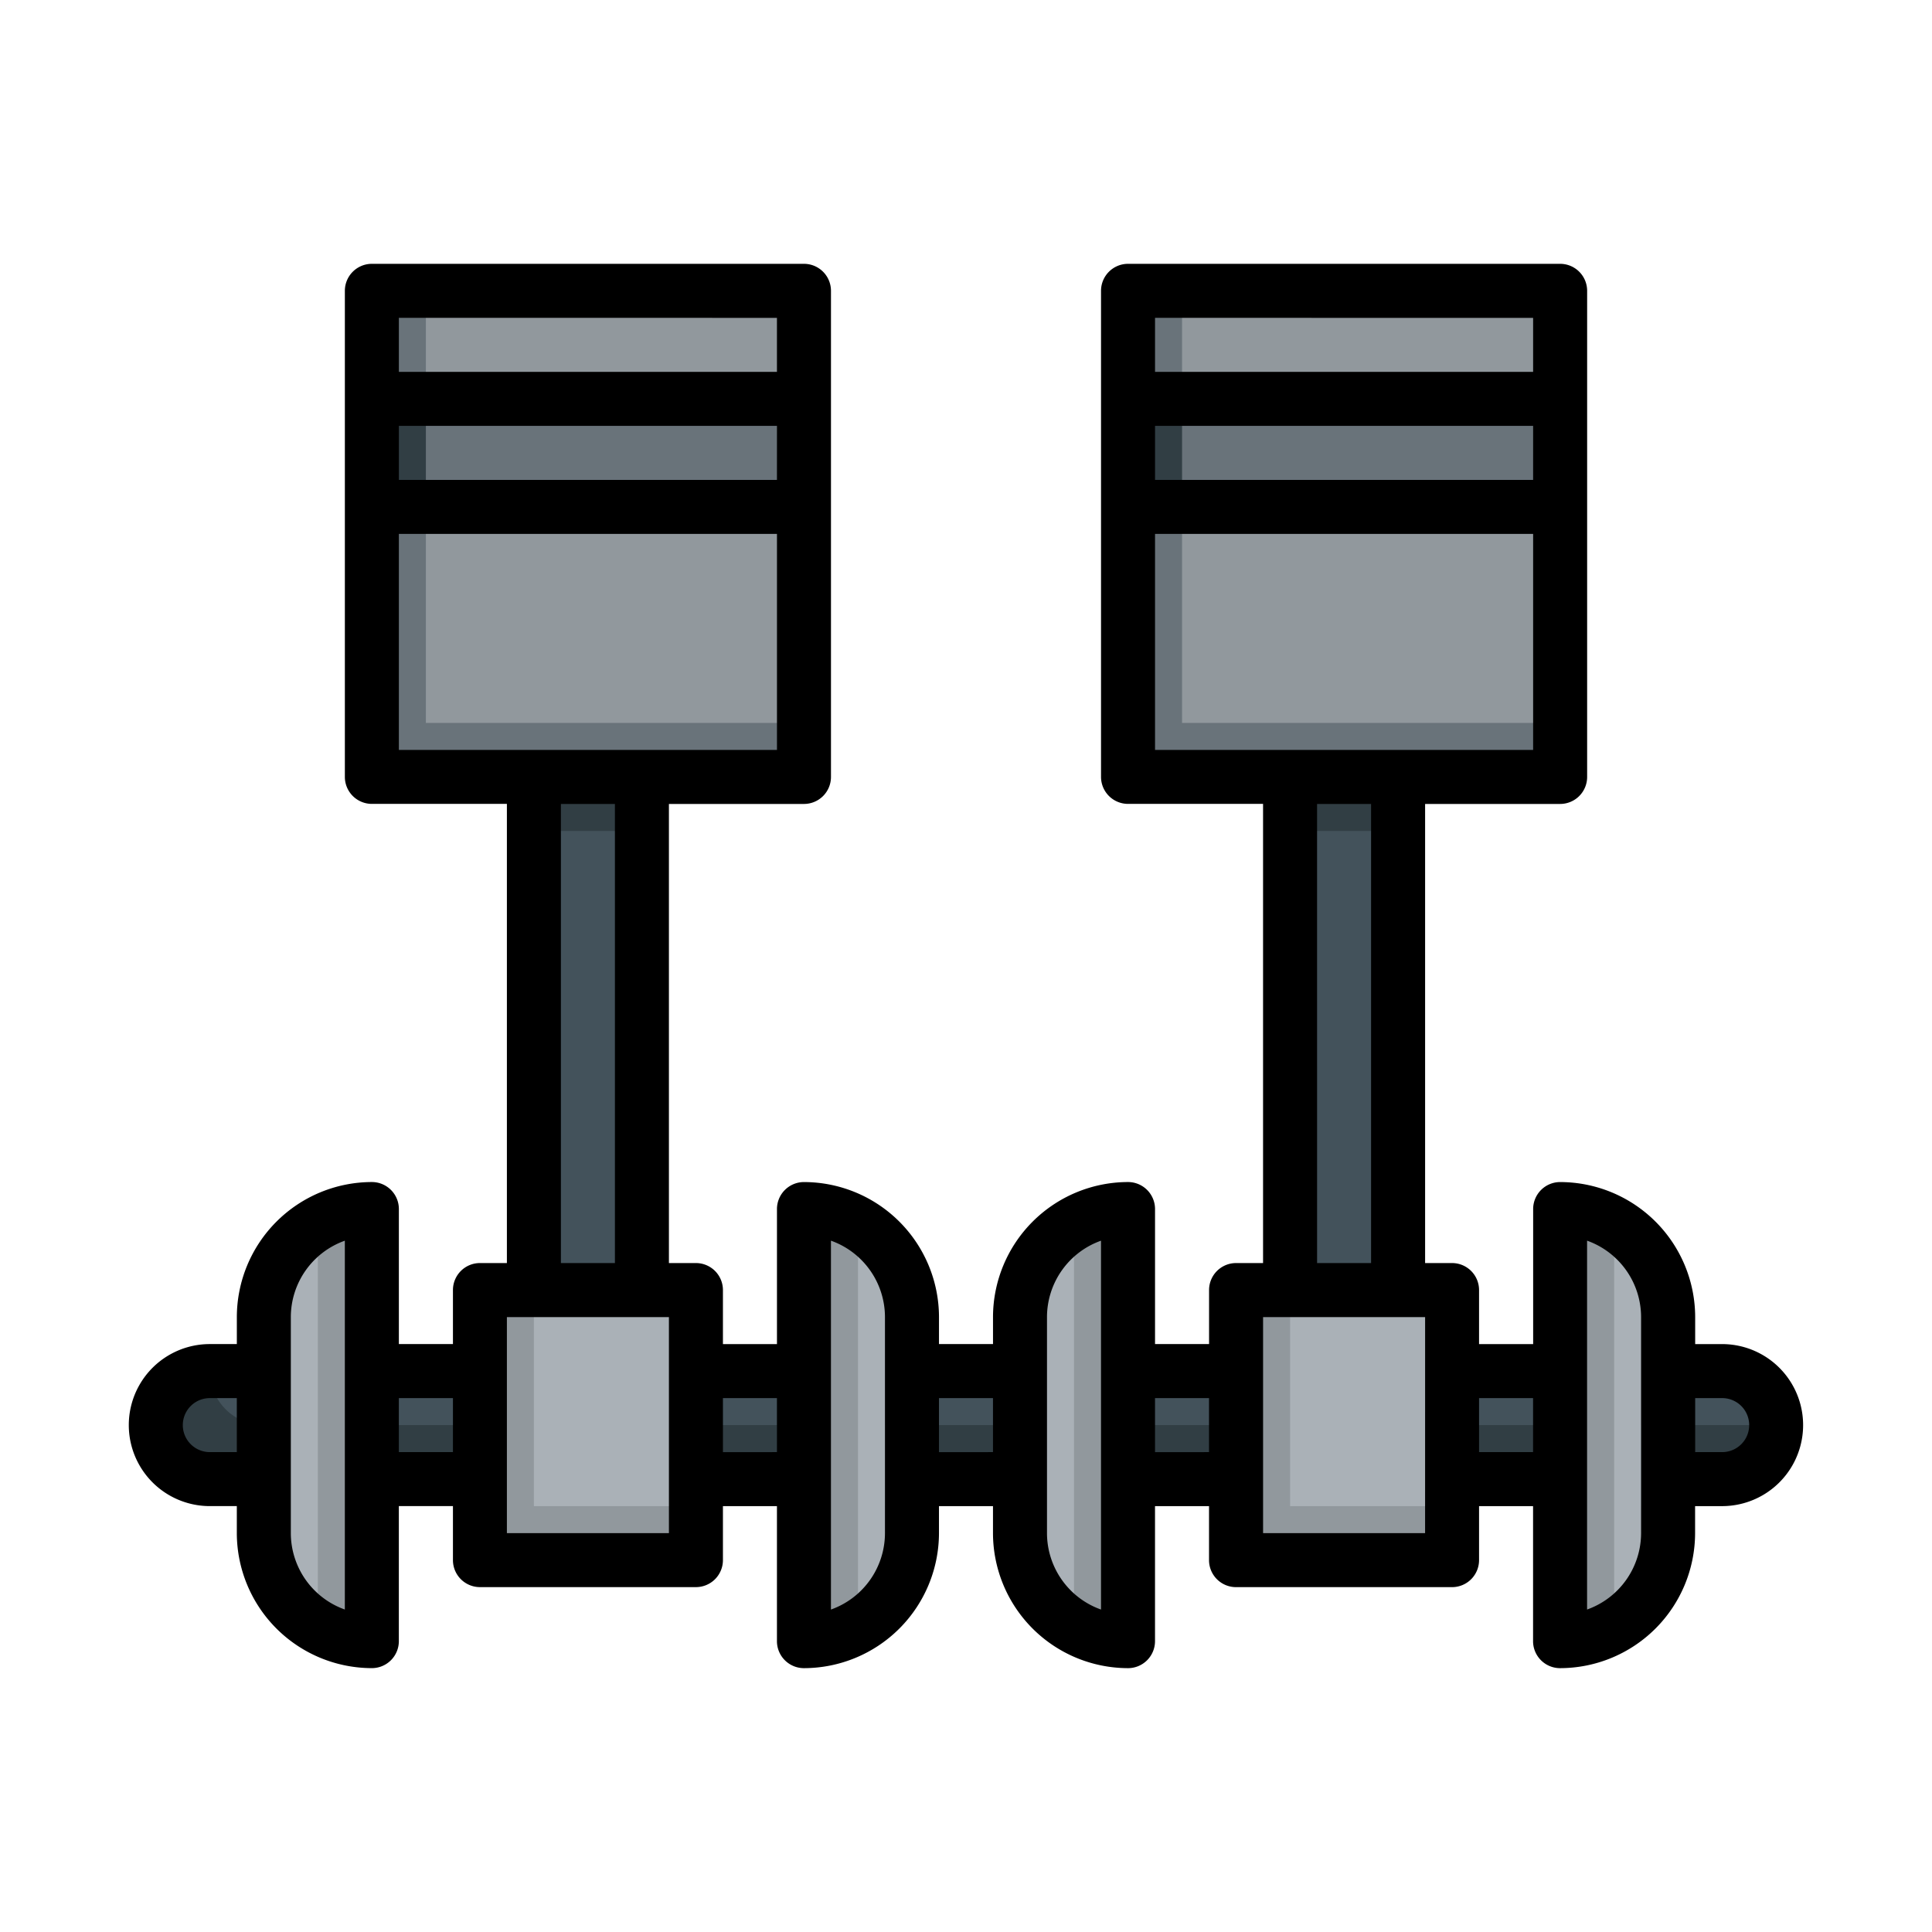 <svg xmlns="http://www.w3.org/2000/svg" width="90" height="90" viewBox="0 0 90 90">
  <g id="Group_1118019" data-name="Group 1118019" transform="translate(-1080.475 -699)">
    <rect id="Rectangle_409911" data-name="Rectangle 409911" width="90" height="90" transform="translate(1080.475 699)" fill="none"/>
    <g id="Layer_25" data-name="Layer 25" transform="translate(1085.475 705.29)">
      <rect id="Rectangle_409923" data-name="Rectangle 409923" width="76" height="5" rx="2" transform="translate(2 57.71)" fill="#313e44"/>
      <path id="Path_908528" data-name="Path 908528" d="M74.452,47H4a2.516,2.516,0,0,0,2.516,2.516H76.968A2.516,2.516,0,0,0,74.452,47Z" transform="translate(0.774 10.581)" fill="#43525b"/>
      <path id="Path_908529" data-name="Path 908529" d="M10,7H30.129V29.645H10Z" transform="translate(2.323 0.258)" fill="#69737a"/>
      <path id="Path_908530" data-name="Path 908530" d="M12,7H29.613V27.129H12Z" transform="translate(2.839 0.258)" fill="#91989d"/>
      <path id="Path_908531" data-name="Path 908531" d="M10,11H30.129v5.032H10Z" transform="translate(2.323 1.29)" fill="#313e44"/>
      <path id="Path_908532" data-name="Path 908532" d="M16,25h5.032V48.9H16Z" transform="translate(3.871 4.903)" fill="#313e44"/>
      <path id="Path_908533" data-name="Path 908533" d="M11.032,41V61.129A5.032,5.032,0,0,1,6,56.1V46.032A5.032,5.032,0,0,1,11.032,41Z" transform="translate(1.29 9.032)" fill="#91989d"/>
      <path id="Path_908534" data-name="Path 908534" d="M12,11H29.613v5.032H12Z" transform="translate(2.839 1.29)" fill="#69737a"/>
      <path id="Path_908535" data-name="Path 908535" d="M16,27h5.032V48.387H16Z" transform="translate(3.871 5.419)" fill="#43525b"/>
      <path id="Path_908536" data-name="Path 908536" d="M14,44H24.065V56.581H14Z" transform="translate(3.355 9.806)" fill="#91989d"/>
      <path id="Path_908537" data-name="Path 908537" d="M16,44h7.548V54.065H16Z" transform="translate(3.871 9.806)" fill="#aab1b7"/>
      <path id="Path_908538" data-name="Path 908538" d="M8.516,41.555A5.01,5.01,0,0,0,6,45.889V55.954a5.01,5.01,0,0,0,2.516,4.334Z" transform="translate(1.29 9.175)" fill="#aab1b7"/>
      <path id="Path_908539" data-name="Path 908539" d="M5.032,0V20.129A5.032,5.032,0,0,1,0,15.1V5.032A5.032,5.032,0,0,1,5.032,0Z" transform="translate(37.484 70.161) rotate(180)" fill="#91989d"/>
      <path id="Path_908540" data-name="Path 908540" d="M28,41.555a5.01,5.01,0,0,1,2.516,4.334V55.954A5.01,5.01,0,0,1,28,60.288Z" transform="translate(6.968 9.175)" fill="#aab1b7"/>
      <path id="Path_908541" data-name="Path 908541" d="M38,7H58.129V29.645H38Z" transform="translate(9.548 0.258)" fill="#69737a"/>
      <path id="Path_908542" data-name="Path 908542" d="M40,7H57.613V27.129H40Z" transform="translate(10.065 0.258)" fill="#91989d"/>
      <path id="Path_908543" data-name="Path 908543" d="M38,11H58.129v5.032H38Z" transform="translate(9.548 1.29)" fill="#313e44"/>
      <path id="Path_908544" data-name="Path 908544" d="M44,25h5.032V48.9H44Z" transform="translate(11.097 4.903)" fill="#313e44"/>
      <path id="Path_908545" data-name="Path 908545" d="M39.032,41V61.129A5.032,5.032,0,0,1,34,56.1V46.032A5.032,5.032,0,0,1,39.032,41Z" transform="translate(8.516 9.032)" fill="#91989d"/>
      <path id="Path_908546" data-name="Path 908546" d="M40,11H57.613v5.032H40Z" transform="translate(10.065 1.29)" fill="#69737a"/>
      <path id="Path_908547" data-name="Path 908547" d="M44,27h5.032V48.387H44Z" transform="translate(11.097 5.419)" fill="#43525b"/>
      <path id="Path_908548" data-name="Path 908548" d="M42,44H52.065V56.581H42Z" transform="translate(10.581 9.806)" fill="#91989d"/>
      <path id="Path_908549" data-name="Path 908549" d="M44,44h7.548V54.065H44Z" transform="translate(11.097 9.806)" fill="#aab1b7"/>
      <path id="Path_908550" data-name="Path 908550" d="M36.516,41.555A5.01,5.01,0,0,0,34,45.889V55.954a5.01,5.01,0,0,0,2.516,4.334Z" transform="translate(8.516 9.175)" fill="#aab1b7"/>
      <path id="Path_908551" data-name="Path 908551" d="M5.032,0V20.129A5.032,5.032,0,0,1,0,15.1V5.032A5.032,5.032,0,0,1,5.032,0Z" transform="translate(72.71 70.161) rotate(180)" fill="#91989d"/>
      <path id="Path_908552" data-name="Path 908552" d="M56,41.555a5.01,5.01,0,0,1,2.516,4.334V55.954A5.01,5.01,0,0,1,56,60.288Z" transform="translate(14.194 9.175)" fill="#aab1b7"/>
      <path id="Path_908553" data-name="Path 908553" d="M75.226,56.323H73.968V55.065a6.3,6.3,0,0,0-6.29-6.29,1.258,1.258,0,0,0-1.258,1.258v6.29H63.9V53.806a1.258,1.258,0,0,0-1.258-1.258H61.387V31.161h6.29A1.258,1.258,0,0,0,68.935,29.9V7.258A1.258,1.258,0,0,0,67.677,6H47.548A1.258,1.258,0,0,0,46.29,7.258V29.9a1.258,1.258,0,0,0,1.258,1.258h6.29V52.548H52.581a1.258,1.258,0,0,0-1.258,1.258v2.516H48.806v-6.29a1.258,1.258,0,0,0-1.258-1.258,6.3,6.3,0,0,0-6.29,6.29v1.258H38.742V55.065a6.3,6.3,0,0,0-6.29-6.29,1.258,1.258,0,0,0-1.258,1.258v6.29H28.677V53.806a1.258,1.258,0,0,0-1.258-1.258H26.161V31.161h6.29A1.258,1.258,0,0,0,33.71,29.9V7.258A1.258,1.258,0,0,0,32.452,6H12.323a1.258,1.258,0,0,0-1.258,1.258V29.9a1.258,1.258,0,0,0,1.258,1.258h6.29V52.548H17.355A1.258,1.258,0,0,0,16.1,53.806v2.516H13.581v-6.29a1.258,1.258,0,0,0-1.258-1.258,6.3,6.3,0,0,0-6.29,6.29v1.258H4.774a3.774,3.774,0,0,0,0,7.548H6.032v1.258a6.3,6.3,0,0,0,6.29,6.29,1.258,1.258,0,0,0,1.258-1.258v-6.29H16.1v2.516a1.258,1.258,0,0,0,1.258,1.258H27.419a1.258,1.258,0,0,0,1.258-1.258V63.871h2.516v6.29a1.258,1.258,0,0,0,1.258,1.258,6.3,6.3,0,0,0,6.29-6.29V63.871h2.516v1.258a6.3,6.3,0,0,0,6.29,6.29,1.258,1.258,0,0,0,1.258-1.258v-6.29h2.516v2.516a1.258,1.258,0,0,0,1.258,1.258H62.645A1.258,1.258,0,0,0,63.9,66.387V63.871h2.516v6.29a1.258,1.258,0,0,0,1.258,1.258,6.3,6.3,0,0,0,6.29-6.29V63.871h1.258a3.774,3.774,0,0,0,0-7.548ZM4.774,61.355a1.258,1.258,0,1,1,0-2.516H6.032v2.516Zm6.29,7.333a3.782,3.782,0,0,1-2.516-3.559V55.065a3.782,3.782,0,0,1,2.516-3.559Zm2.516-7.333V58.839H16.1v2.516Zm17.613-45.29H13.581V13.548H31.194Zm0-7.548v2.516H13.581V8.516ZM13.581,18.581H31.194V28.645H13.581Zm7.548,12.581h2.516V52.548H21.129Zm5.032,33.968H18.613V55.065h7.548Zm2.516-3.774V58.839h2.516v2.516Zm7.548,3.774a3.782,3.782,0,0,1-2.516,3.559V51.505a3.782,3.782,0,0,1,2.516,3.559Zm2.516-3.774V58.839h2.516v2.516Zm7.548,7.333a3.782,3.782,0,0,1-2.516-3.559V55.065a3.782,3.782,0,0,1,2.516-3.559Zm2.516-7.333V58.839h2.516v2.516Zm17.613-45.29H48.806V13.548H66.419Zm0-7.548v2.516H48.806V8.516ZM48.806,18.581H66.419V28.645H48.806Zm7.548,12.581h2.516V52.548H56.355Zm5.032,33.968H53.839V55.065h7.548ZM63.9,61.355V58.839h2.516v2.516Zm7.548,3.774a3.782,3.782,0,0,1-2.516,3.559V51.505a3.782,3.782,0,0,1,2.516,3.559Zm3.774-3.774H73.968V58.839h1.258a1.258,1.258,0,0,1,0,2.516Z"/>
    </g>
  </g>
</svg>
